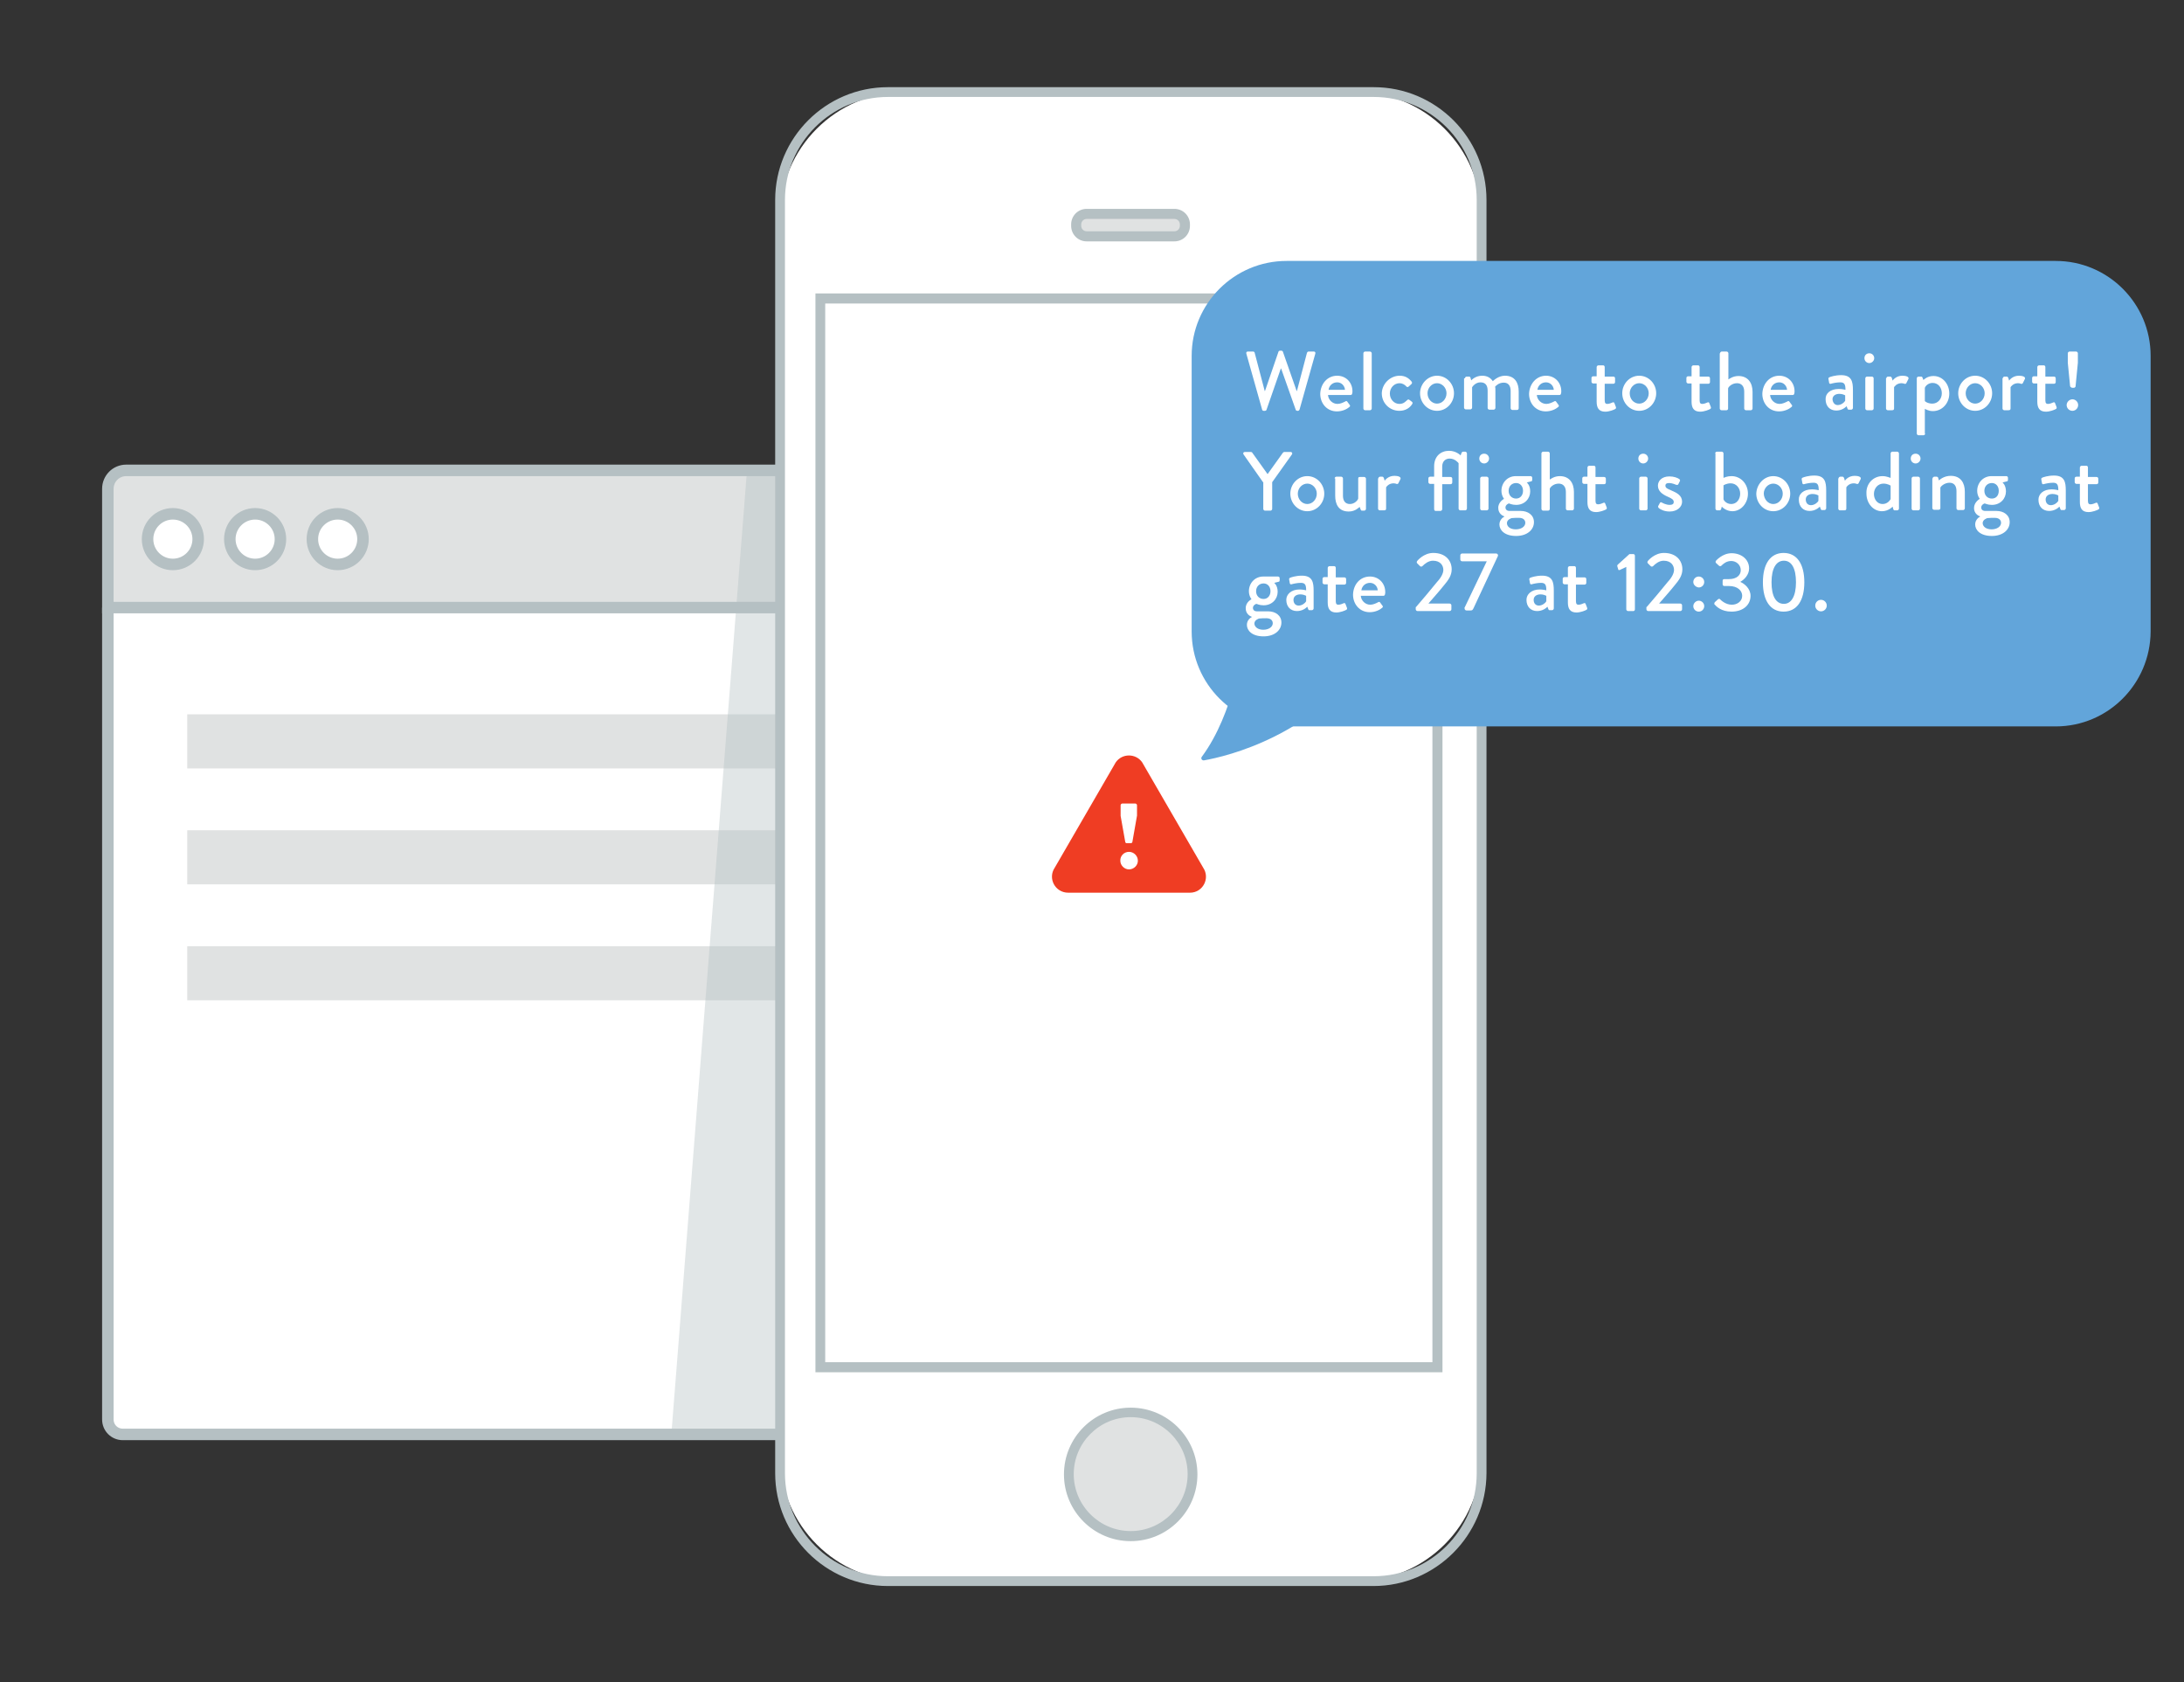 <?xml version="1.0" encoding="utf-8"?>
<!-- Generator: Adobe Illustrator 18.1.0, SVG Export Plug-In . SVG Version: 6.00 Build 0)  -->
<!DOCTYPE svg PUBLIC "-//W3C//DTD SVG 1.1//EN" "http://www.w3.org/Graphics/SVG/1.1/DTD/svg11.dtd">
<svg version="1.1" id="Layer_1" xmlns="http://www.w3.org/2000/svg" xmlns:xlink="http://www.w3.org/1999/xlink" x="0px" y="0px"
	 viewBox="0 0 759.3 584.7" enable-background="new 0 0 759.3 584.7" xml:space="preserve">
<rect x="0" y="0" width="759.3" height="584.7" fill="#333333" stroke="none"/>
<g>
	<path fill="#FFFFFF" stroke="#B5C0C3" stroke-width="4" stroke-miterlimit="10" d="M473.6,211.2v282.2c0,2.9-2.3,5.2-5.2,5.2H42.7
		c-2.9,0-5.2-2.3-5.2-5.2V211.2"/>
	<path fill="#E0E2E2" stroke="#B5C0C3" stroke-width="4" stroke-miterlimit="10" d="M473.6,211.2H37.5v-41.3c0-3.5,2.8-6.4,6.4-6.4
		h423.4c3.5,0,6.4,2.8,6.4,6.4V211.2z"/>
	<g>
		<ellipse fill="#FFFFFF" stroke="#B5C0C3" stroke-width="4" stroke-miterlimit="10" cx="60.1" cy="187.4" rx="8.8" ry="8.8"/>
		<ellipse fill="#FFFFFF" stroke="#B5C0C3" stroke-width="4" stroke-miterlimit="10" cx="88.7" cy="187.4" rx="8.8" ry="8.8"/>
		<ellipse fill="#FFFFFF" stroke="#B5C0C3" stroke-width="4" stroke-miterlimit="10" cx="117.4" cy="187.4" rx="8.8" ry="8.8"/>
	</g>
</g>
<rect x="65.1" y="248.3" fill="#E0E2E2" width="329" height="18.8"/>
<rect x="65.1" y="288.6" fill="#E0E2E2" width="329" height="18.8"/>
<rect x="65.1" y="328.9" fill="#E0E2E2" width="329" height="18.8"/>
<g>
	<path fill="#FFFFFF" d="M471.5,549.6H314.7c-24,0-43.5-19.5-43.5-43.5V75.5c0-24,19.5-43.5,43.5-43.5h156.8
		c24,0,43.5,19.5,43.5,43.5v430.5C515,530.1,495.5,549.6,471.5,549.6z"/>
	<path fill="#B5C0C3" d="M477.5,551.3H308.7c-21.6,0-39.2-17.6-39.2-39.2V69.5c0-21.6,17.6-39.2,39.2-39.2h168.9
		c21.6,0,39.2,17.6,39.2,39.2v442.6C516.7,533.7,499.1,551.3,477.5,551.3z M308.7,33.7c-19.7,0-35.8,16.1-35.8,35.8v442.6
		c0,19.7,16.1,35.8,35.8,35.8h168.9c19.7,0,35.8-16.1,35.8-35.8V69.5c0-19.7-16.1-35.8-35.8-35.8H308.7z"/>
</g>
<g>
	<circle fill="#E0E2E2" cx="393.1" cy="512.4" r="21.5"/>
	<path fill="#B5C0C3" d="M393.1,535.7c-12.8,0-23.2-10.4-23.2-23.2c0-12.8,10.4-23.2,23.2-23.2s23.2,10.4,23.2,23.2
		C416.3,525.3,405.9,535.7,393.1,535.7z M393.1,492.6c-10.9,0-19.8,8.9-19.8,19.8c0,10.9,8.9,19.8,19.8,19.8s19.8-8.9,19.8-19.8
		C412.9,501.5,404,492.6,393.1,492.6z"/>
</g>
<g>
	<rect x="285.2" y="103.7" fill="#FFFFFF" width="214.5" height="371.5"/>
	<path fill="#B5C0C3" d="M501.5,477h-218V102h218V477z M286.9,473.5H498V105.5H286.9V473.5z"/>
</g>
<g>
	<path fill="#E0E2E2" d="M408.4,82.2h-30.6c-2,0-3.6-1.6-3.6-3.6V78c0-2,1.6-3.6,3.6-3.6h30.6c2,0,3.6,1.6,3.6,3.6v0.6
		C412,80.6,410.4,82.2,408.4,82.2z"/>
	<path fill="#B5C0C3" d="M408.3,83.9h-30.5c-3,0-5.4-2.4-5.4-5.4V78c0-3,2.4-5.4,5.4-5.4h30.5c3,0,5.4,2.4,5.4,5.4v0.5
		C413.7,81.5,411.3,83.9,408.3,83.9z M377.8,76.1c-1.1,0-1.9,0.9-1.9,1.9v0.5c0,1.1,0.9,1.9,1.9,1.9h30.5c1.1,0,1.9-0.9,1.9-1.9V78
		c0-1.1-0.9-1.9-1.9-1.9H377.8z"/>
</g>
<g>
	<path fill="#EF3D23" d="M366.7,301.6l21.2-36.6c2.2-3.2,7-3.2,9.2,0l21.2,36.6c2.5,3.7-0.1,8.7-4.6,8.7h-42.3
		C366.8,310.3,364.2,305.3,366.7,301.6z"/>
</g>
<g>
	<path fill="#FFFFFF" d="M392.5,296.1c1.7,0,3.1,1.4,3.1,3.1c0,1.6-1.4,3-3.1,3c-1.6,0-3-1.4-3-3
		C389.4,297.5,390.8,296.1,392.5,296.1z M391.2,292.6l-1.6-9v-3.7c0-0.3,0.3-0.6,0.6-0.6h4.5c0.3,0,0.6,0.3,0.6,0.6v3.6l-1.6,9.1
		c0,0.3-0.3,0.5-0.6,0.5h-1.4C391.5,293.1,391.2,292.9,391.2,292.6z"/>
</g>
<polygon opacity="0.4" fill="#B5C0C3" points="271.1,498.6 233.4,498.6 259.7,163.6 271.1,163.6 "/>
<g>
	<g>
		<path fill="#62A5DA" d="M714.7,252.5H447.3c-18.2,0-33-14.8-33-33v-95.8c0-18.2,14.8-33,33-33h267.4c18.2,0,33,14.8,33,33v95.8
			C747.6,237.7,732.9,252.5,714.7,252.5z"/>
	</g>
	<g>
		<path fill="#FFFFFF" d="M433.3,122.9c-0.1-0.4,0.1-0.7,0.5-0.7h1.9c0.2,0,0.5,0.2,0.5,0.4l3.5,13.3h0.1l4.7-13.7
			c0.1-0.2,0.3-0.3,0.5-0.3h0.5c0.2,0,0.4,0.1,0.5,0.3l4.8,13.7h0.1l3.5-13.3c0.1-0.2,0.3-0.4,0.5-0.4h1.9c0.4,0,0.6,0.3,0.5,0.7
			l-5.5,19.5c-0.1,0.2-0.3,0.4-0.5,0.4H451c-0.2,0-0.4-0.1-0.5-0.3l-5.1-14.4h-0.1l-5,14.4c-0.1,0.2-0.3,0.3-0.5,0.3h-0.5
			c-0.2,0-0.5-0.2-0.5-0.4L433.3,122.9z"/>
		<path fill="#FFFFFF" d="M464.9,130.6c3,0,5.3,2.3,5.3,5.4c0,0.2,0,0.6-0.1,0.8c0,0.3-0.3,0.5-0.5,0.5h-7.9
			c0.1,1.6,1.5,3.1,3.3,3.1c1,0,2-0.5,2.6-0.8c0.3-0.2,0.6-0.3,0.8,0l0.8,1.1c0.2,0.2,0.3,0.5-0.1,0.8c-0.8,0.7-2.4,1.5-4.3,1.5
			c-3.5,0-5.8-2.8-5.8-6.1C459.1,133.5,461.4,130.6,464.9,130.6z M467.6,135.5c-0.1-1.4-1.2-2.6-2.7-2.6c-1.6,0-2.8,1.1-3,2.6H467.6
			z"/>
		<path fill="#FFFFFF" d="M474,122.8c0-0.3,0.3-0.6,0.6-0.6h1.7c0.3,0,0.6,0.3,0.6,0.6V142c0,0.3-0.3,0.6-0.6,0.6h-1.7
			c-0.3,0-0.6-0.3-0.6-0.6V122.8z"/>
		<path fill="#FFFFFF" d="M486.6,130.6c1.8,0,3.1,0.7,4.2,2.1c0.2,0.3,0.1,0.6-0.1,0.8l-1,0.9c-0.3,0.3-0.6,0.1-0.8-0.1
			c-0.5-0.6-1.4-1.1-2.3-1.1c-1.9,0-3.4,1.6-3.4,3.6c0,2,1.5,3.6,3.3,3.6c1.5,0,2.1-0.8,2.7-1.3c0.3-0.3,0.5-0.3,0.8-0.1l0.8,0.6
			c0.3,0.2,0.4,0.5,0.2,0.8c-0.9,1.5-2.5,2.4-4.5,2.4c-3.3,0-6.1-2.6-6.1-6.1C480.5,133.3,483.4,130.6,486.6,130.6z"/>
		<path fill="#FFFFFF" d="M499.6,130.6c3.3,0,5.9,2.8,5.9,6.1c0,3.3-2.6,6.1-5.9,6.1c-3.3,0-5.9-2.8-5.9-6.1
			C493.7,133.4,496.4,130.6,499.6,130.6z M499.6,140.3c1.8,0,3.3-1.6,3.3-3.6c0-1.9-1.5-3.5-3.3-3.5c-1.8,0-3.3,1.6-3.3,3.5
			C496.3,138.7,497.8,140.3,499.6,140.3z"/>
		<path fill="#FFFFFF" d="M509.3,131.5c0-0.3,0.3-0.6,0.6-0.6h0.8c0.3,0,0.4,0.1,0.5,0.3l0.3,1c0.3-0.3,1.6-1.6,3.8-1.6
			c1.7,0,2.9,0.7,3.7,1.9c0.3-0.3,2-1.9,4.2-1.9c3.5,0,4.8,2.5,4.8,5.5v5.8c0,0.3-0.2,0.6-0.6,0.6h-1.6c-0.3,0-0.6-0.3-0.6-0.6v-6
			c0-1.8-0.8-2.9-2.4-2.9c-1.8,0-2.8,1.2-3,1.4c0.1,0.3,0.1,0.8,0.1,1.4v6c0,0.3-0.3,0.6-0.6,0.6h-1.5c-0.3,0-0.6-0.3-0.6-0.6v-6
			c0-1.9-0.8-2.9-2.5-2.9c-1.7,0-2.7,1.4-2.9,1.7v7.1c0,0.3-0.3,0.6-0.6,0.6h-1.6c-0.3,0-0.6-0.3-0.6-0.6V131.5z"/>
		<path fill="#FFFFFF" d="M537.5,130.6c3,0,5.3,2.3,5.3,5.4c0,0.2,0,0.6-0.1,0.8c0,0.3-0.3,0.5-0.5,0.5h-7.9
			c0.1,1.6,1.5,3.1,3.3,3.1c1,0,2-0.5,2.6-0.8c0.3-0.2,0.6-0.3,0.8,0l0.8,1.1c0.2,0.2,0.3,0.5-0.1,0.8c-0.8,0.7-2.4,1.5-4.3,1.5
			c-3.5,0-5.8-2.8-5.8-6.1C531.7,133.5,534.1,130.6,537.5,130.6z M540.2,135.5c-0.1-1.4-1.2-2.6-2.7-2.6c-1.6,0-2.8,1.1-3,2.6H540.2
			z"/>
		<path fill="#FFFFFF" d="M555.1,133.3h-1.2c-0.3,0-0.6-0.3-0.6-0.6v-1.3c0-0.3,0.2-0.6,0.6-0.6h1.2v-3.2c0-0.3,0.3-0.6,0.6-0.6
			l1.7,0c0.3,0,0.5,0.3,0.5,0.6v3.3h3c0.3,0,0.6,0.2,0.6,0.6v1.3c0,0.3-0.2,0.6-0.6,0.6h-3v5.8c0,1,0.4,1.2,0.9,1.2
			c0.6,0,1.4-0.3,1.8-0.5c0.4-0.2,0.6,0,0.7,0.3l0.5,1.3c0.1,0.3,0,0.6-0.3,0.7c-0.3,0.2-2,0.9-3.4,0.9c-2.3,0-3-1.4-3-3.5V133.3z"
			/>
		<path fill="#FFFFFF" d="M569.9,130.6c3.3,0,5.9,2.8,5.9,6.1c0,3.3-2.6,6.1-5.9,6.1s-5.9-2.8-5.9-6.1
			C564,133.4,566.6,130.6,569.9,130.6z M569.9,140.3c1.8,0,3.3-1.6,3.3-3.6c0-1.9-1.5-3.5-3.3-3.5s-3.3,1.6-3.3,3.5
			C566.6,138.7,568,140.3,569.9,140.3z"/>
		<path fill="#FFFFFF" d="M588.1,133.3h-1.2c-0.3,0-0.6-0.3-0.6-0.6v-1.3c0-0.3,0.2-0.6,0.6-0.6h1.2v-3.2c0-0.3,0.3-0.6,0.6-0.6
			l1.7,0c0.3,0,0.5,0.3,0.5,0.6v3.3h3c0.3,0,0.6,0.2,0.6,0.6v1.3c0,0.3-0.2,0.6-0.6,0.6h-3v5.8c0,1,0.4,1.2,0.9,1.2
			c0.6,0,1.4-0.3,1.8-0.5c0.4-0.2,0.6,0,0.7,0.3l0.5,1.3c0.1,0.3,0,0.6-0.3,0.7c-0.3,0.2-2,0.9-3.4,0.9c-2.3,0-3-1.4-3-3.5V133.3z"
			/>
		<path fill="#FFFFFF" d="M598,122.8c0-0.3,0.3-0.6,0.6-0.6h1.7c0.3,0,0.6,0.3,0.6,0.6v9.1c0.3-0.2,1.6-1.2,3.5-1.2
			c3.3,0,4.9,2.4,4.9,5.5v5.8c0,0.3-0.3,0.6-0.6,0.6H607c-0.3,0-0.6-0.3-0.6-0.6v-5.9c0-1.9-1-2.9-2.5-2.9c-1.8,0-3,1.3-3.1,1.8v7
			c0,0.3-0.2,0.6-0.6,0.6h-1.7c-0.3,0-0.6-0.3-0.6-0.6V122.8z"/>
		<path fill="#FFFFFF" d="M618.6,130.6c3,0,5.3,2.3,5.3,5.4c0,0.2,0,0.6-0.1,0.8c0,0.3-0.3,0.5-0.5,0.5h-7.9
			c0.1,1.6,1.5,3.1,3.3,3.1c1,0,2-0.5,2.6-0.8c0.3-0.2,0.6-0.3,0.8,0l0.8,1.1c0.2,0.2,0.3,0.5-0.1,0.8c-0.8,0.7-2.4,1.5-4.3,1.5
			c-3.5,0-5.8-2.8-5.8-6.1C612.8,133.5,615.1,130.6,618.6,130.6z M621.3,135.5c-0.1-1.4-1.2-2.6-2.7-2.6c-1.6,0-2.8,1.1-3,2.6H621.3
			z"/>
		<path fill="#FFFFFF" d="M639.3,135.2c1.2,0,2.3,0.3,2.3,0.3c0-1.8-0.3-2.6-1.8-2.6c-1.3,0-2.6,0.3-3.3,0.5
			c-0.3,0.1-0.6-0.1-0.6-0.5l-0.2-1.1c-0.1-0.4,0.1-0.6,0.4-0.7c0.2-0.1,1.9-0.7,4-0.7c3.7,0,4.1,2.3,4.1,5.2v6.2
			c0,0.3-0.3,0.6-0.6,0.6h-0.8c-0.3,0-0.4-0.1-0.5-0.4l-0.3-0.8c-0.6,0.6-1.8,1.5-3.6,1.5c-2.2,0-3.7-1.5-3.7-3.9
			C634.6,136.8,636.3,135.2,639.3,135.2z M638.9,140.8c1.2,0,2.3-0.9,2.6-1.5v-1.9c-0.2-0.1-1-0.5-2-0.5c-1.4,0-2.4,0.7-2.4,1.9
			C637.2,140,637.9,140.8,638.9,140.8z"/>
		<path fill="#FFFFFF" d="M648.2,124.5c0-1,0.7-1.7,1.7-1.7c1,0,1.7,0.8,1.7,1.7c0,0.9-0.8,1.7-1.7,1.7
			C648.9,126.2,648.2,125.4,648.2,124.5z M648.5,131.5c0-0.3,0.3-0.6,0.6-0.6h1.7c0.3,0,0.6,0.3,0.6,0.6V142c0,0.3-0.3,0.6-0.6,0.6
			h-1.7c-0.3,0-0.6-0.3-0.6-0.6V131.5z"/>
		<path fill="#FFFFFF" d="M655.8,131.5c0-0.3,0.3-0.6,0.6-0.6h0.8c0.2,0,0.4,0.2,0.5,0.4l0.3,1c0.2-0.3,1.3-1.7,3.4-1.7
			c1.1,0,2.4,0.3,2.1,1.1l-0.7,1.4c-0.1,0.3-0.4,0.4-0.7,0.3c-0.2-0.1-0.6-0.2-1-0.2c-1.7,0-2.5,1.2-2.6,1.4v7.4
			c0,0.5-0.3,0.6-0.8,0.6h-1.4c-0.3,0-0.6-0.3-0.6-0.6V131.5z"/>
		<path fill="#FFFFFF" d="M669.3,150.7c0,0.3-0.2,0.6-0.6,0.6H667c-0.3,0-0.6-0.3-0.6-0.6v-19.2c0-0.3,0.3-0.6,0.6-0.6h0.9
			c0.2,0,0.4,0.1,0.5,0.4l0.3,0.8c0.2-0.2,1.4-1.4,3.5-1.4c3.2,0,5.5,2.8,5.5,6.1c0,3.4-2.5,6.1-5.7,6.1c-1.5,0-2.6-0.7-2.8-0.8
			V150.7z M671.8,140.3c1.9,0,3.3-1.6,3.3-3.6c0-1.9-1.2-3.6-3.2-3.6c-1.7,0-2.6,1.3-2.7,1.7v4.6
			C669.2,139.5,670.2,140.3,671.8,140.3z"/>
		<path fill="#FFFFFF" d="M686.7,130.6c3.3,0,5.9,2.8,5.9,6.1c0,3.3-2.6,6.1-5.9,6.1s-5.9-2.8-5.9-6.1
			C680.8,133.4,683.4,130.6,686.7,130.6z M686.7,140.3c1.8,0,3.3-1.6,3.3-3.6c0-1.9-1.5-3.5-3.3-3.5c-1.8,0-3.3,1.6-3.3,3.5
			C683.4,138.7,684.9,140.3,686.7,140.3z"/>
		<path fill="#FFFFFF" d="M696.3,131.5c0-0.3,0.3-0.6,0.6-0.6h0.8c0.2,0,0.4,0.2,0.5,0.4l0.3,1c0.2-0.3,1.3-1.7,3.4-1.7
			c1.1,0,2.4,0.3,2.1,1.1l-0.7,1.4c-0.1,0.3-0.4,0.4-0.7,0.3c-0.2-0.1-0.6-0.2-1-0.2c-1.7,0-2.5,1.2-2.6,1.4v7.4
			c0,0.5-0.3,0.6-0.8,0.6h-1.4c-0.3,0-0.6-0.3-0.6-0.6V131.5z"/>
		<path fill="#FFFFFF" d="M708.3,133.3h-1.2c-0.3,0-0.6-0.3-0.6-0.6v-1.3c0-0.3,0.2-0.6,0.6-0.6h1.2v-3.2c0-0.3,0.3-0.6,0.6-0.6
			l1.7,0c0.3,0,0.5,0.3,0.5,0.6v3.3h3c0.3,0,0.6,0.2,0.6,0.6v1.3c0,0.3-0.2,0.6-0.6,0.6h-3v5.8c0,1,0.4,1.2,0.9,1.2
			c0.6,0,1.4-0.3,1.8-0.5c0.4-0.2,0.6,0,0.7,0.3l0.5,1.3c0.1,0.3,0,0.6-0.3,0.7c-0.3,0.2-2,0.9-3.4,0.9c-2.3,0-3-1.4-3-3.5V133.3z"
			/>
		<path fill="#FFFFFF" d="M720.5,138.8c1.1,0,2,0.9,2,2c0,1.1-0.9,2-2,2c-1.1,0-2-0.9-2-2C718.5,139.7,719.5,138.8,720.5,138.8z
			 M719.7,134.2l-0.8-8.1v-3.3c0-0.3,0.3-0.6,0.6-0.6h2.3c0.3,0,0.6,0.3,0.6,0.6v3.3l-0.8,8.2c0,0.2-0.3,0.5-0.6,0.5h-0.6
			C720,134.7,719.7,134.4,719.7,134.2z"/>
		<path fill="#FFFFFF" d="M439.1,167.6l-6.8-9.7c-0.2-0.4,0-0.8,0.5-0.8h2.1c0.2,0,0.4,0.1,0.5,0.3l5.3,7.4l5.3-7.4
			c0.1-0.1,0.3-0.3,0.5-0.3h2.2c0.5,0,0.7,0.5,0.5,0.8l-6.9,9.7v9.3c0,0.3-0.3,0.6-0.6,0.6h-1.9c-0.3,0-0.6-0.3-0.6-0.6V167.6z"/>
		<path fill="#FFFFFF" d="M454.5,165.5c3.3,0,5.9,2.8,5.9,6.1c0,3.3-2.6,6.1-5.9,6.1s-5.9-2.8-5.9-6.1
			C448.6,168.3,451.2,165.5,454.5,165.5z M454.5,175.2c1.8,0,3.3-1.6,3.3-3.6c0-1.9-1.5-3.5-3.3-3.5s-3.3,1.6-3.3,3.5
			C451.2,173.6,452.7,175.2,454.5,175.2z"/>
		<path fill="#FFFFFF" d="M464,166.3c0-0.3,0.3-0.6,0.6-0.6h1.7c0.3,0,0.6,0.3,0.6,0.6v6c0,1.9,0.9,2.9,2.4,2.9
			c1.7,0,2.8-1.4,2.9-1.9v-6.9c0-0.5,0.2-0.6,0.6-0.6h1.5c0.3,0,0.6,0.3,0.6,0.6v10.5c0,0.3-0.3,0.6-0.6,0.6h-0.8
			c-0.3,0-0.4-0.2-0.5-0.5l-0.3-0.8c-0.3,0.2-1.5,1.6-3.8,1.6c-3.5,0-4.7-2.5-4.7-5.5V166.3z"/>
		<path fill="#FFFFFF" d="M479.2,166.3c0-0.3,0.3-0.6,0.6-0.6h0.8c0.2,0,0.4,0.2,0.5,0.4l0.3,1c0.2-0.3,1.3-1.7,3.4-1.7
			c1.1,0,2.4,0.3,2.1,1.1l-0.7,1.4c-0.1,0.3-0.4,0.4-0.7,0.3c-0.2-0.1-0.6-0.2-1-0.2c-1.7,0-2.5,1.2-2.6,1.4v7.4
			c0,0.5-0.3,0.6-0.8,0.6h-1.4c-0.3,0-0.6-0.3-0.6-0.6V166.3z"/>
		<path fill="#FFFFFF" d="M498.6,168.2h-1.4c-0.3,0-0.6-0.3-0.6-0.6v-1.3c0-0.3,0.2-0.6,0.6-0.6h1.4v-3.6c0-3.6,2.4-5.4,5.2-5.4
			c2.5,0,4,1.6,4,1.6l0.3-0.8c0.1-0.3,0.3-0.5,0.6-0.5h0.7c0.3,0,0.6,0.3,0.6,0.6v19.2c0,0.3-0.3,0.6-0.6,0.6h-1.7
			c-0.3,0-0.6-0.3-0.6-0.6v-15.8c-0.1-0.1-1.2-1.6-3.1-1.6c-1.3,0-2.6,0.8-2.6,2.8v3.6h2.9c0.3,0,0.6,0.2,0.6,0.6v1.3
			c0,0.3-0.2,0.6-0.6,0.6h-2.9v8.7c0,0.3-0.3,0.6-0.6,0.6h-1.7c-0.3,0-0.5-0.3-0.5-0.6V168.2z"/>
		<path fill="#FFFFFF" d="M514.3,159.4c0-1,0.7-1.7,1.7-1.7c1,0,1.7,0.8,1.7,1.7c0,0.9-0.8,1.7-1.7,1.7
			C515,161.1,514.3,160.3,514.3,159.4z M514.6,166.3c0-0.3,0.3-0.6,0.6-0.6h1.7c0.3,0,0.6,0.3,0.6,0.6v10.5c0,0.3-0.3,0.6-0.6,0.6
			h-1.7c-0.3,0-0.6-0.3-0.6-0.6V166.3z"/>
		<path fill="#FFFFFF" d="M522.9,173.4c0,0-0.9-1.1-0.9-2.8c0-2.7,2-5.1,5-5.1h5.1c0.3,0,0.6,0.2,0.6,0.6v0.7c0,0.2-0.1,0.5-0.3,0.5
			l-1.6,0.4c0,0,1.2,0.9,1.2,3.1c0,2.5-1.9,4.7-4.9,4.7c-1.5,0-2.3-0.5-2.5-0.5c-0.2,0-1.2,0.5-1.2,1.4c0,0.7,0.5,1.2,1.4,1.2h3.9
			c2.5,0,4.6,1.4,4.6,3.9c0,2.6-2.3,4.8-6.2,4.8c-4.1,0-5.8-2.1-5.8-4c0-1.7,1.4-2.6,1.7-2.7v-0.1c-0.6-0.2-2.1-1-2.1-2.9
			C520.8,174.5,522.9,173.4,522.9,173.4z M527,184c1.8,0,3.3-0.9,3.3-2.3c0-0.5-0.3-1.7-2.2-1.7c-0.8,0-1.7,0-2.6,0.1
			c-0.2,0.1-1.6,0.5-1.6,1.8C524,183.2,525.2,184,527,184z M529.5,170.6c0-1.6-1-2.7-2.4-2.7c-1.5,0-2.6,1.1-2.6,2.7
			c0,1.6,1.1,2.7,2.6,2.7C528.5,173.3,529.5,172.2,529.5,170.6z"/>
		<path fill="#FFFFFF" d="M535.9,157.6c0-0.3,0.3-0.6,0.6-0.6h1.7c0.3,0,0.6,0.3,0.6,0.6v9.1c0.3-0.2,1.6-1.2,3.5-1.2
			c3.3,0,4.9,2.4,4.9,5.5v5.8c0,0.3-0.3,0.6-0.6,0.6h-1.6c-0.3,0-0.6-0.3-0.6-0.6V171c0-1.9-1-2.9-2.5-2.9c-1.8,0-3,1.3-3.1,1.8v7
			c0,0.3-0.2,0.6-0.6,0.6h-1.7c-0.3,0-0.6-0.3-0.6-0.6V157.6z"/>
		<path fill="#FFFFFF" d="M551.9,168.2h-1.2c-0.3,0-0.6-0.3-0.6-0.6v-1.3c0-0.3,0.2-0.6,0.6-0.6h1.2v-3.2c0-0.3,0.3-0.6,0.6-0.6
			l1.7,0c0.3,0,0.5,0.3,0.5,0.6v3.3h3c0.3,0,0.6,0.2,0.6,0.6v1.3c0,0.3-0.2,0.6-0.6,0.6h-3v5.8c0,1,0.4,1.2,0.9,1.2
			c0.6,0,1.4-0.3,1.8-0.5c0.4-0.2,0.6,0,0.7,0.3l0.5,1.3c0.1,0.3,0,0.6-0.3,0.7c-0.3,0.2-2,0.9-3.4,0.9c-2.3,0-3-1.4-3-3.5V168.2z"
			/>
		<path fill="#FFFFFF" d="M569.6,159.4c0-1,0.7-1.7,1.7-1.7c1,0,1.7,0.8,1.7,1.7c0,0.9-0.8,1.7-1.7,1.7
			C570.3,161.1,569.6,160.3,569.6,159.4z M569.9,166.3c0-0.3,0.3-0.6,0.6-0.6h1.7c0.3,0,0.6,0.3,0.6,0.6v10.5c0,0.3-0.3,0.6-0.6,0.6
			h-1.7c-0.3,0-0.6-0.3-0.6-0.6V166.3z"/>
		<path fill="#FFFFFF" d="M576.5,175.9l0.6-1.1c0.1-0.2,0.4-0.3,0.7-0.1c0,0,1.3,0.8,2.7,0.8c0.9,0,1.4-0.3,1.4-1
			c0-0.8-0.6-1.2-2.2-1.9c-1.8-0.8-3.3-1.9-3.3-3.8c0-1.5,1.2-3.2,4-3.2c1.6,0,2.8,0.5,3.4,0.9c0.3,0.2,0.4,0.6,0.2,0.8l-0.5,1
			c-0.1,0.3-0.5,0.3-0.8,0.2c0,0-1.3-0.6-2.4-0.6c-1,0-1.3,0.4-1.3,0.9c0,0.8,0.7,1.1,1.9,1.6c2.1,0.9,3.9,1.8,3.9,4
			c0,1.8-1.7,3.4-4.3,3.4c-1.9,0-3.2-0.7-3.8-1.2C576.5,176.4,576.4,176.1,576.5,175.9z"/>
		<path fill="#FFFFFF" d="M596.3,157.6c0-0.3,0.3-0.6,0.6-0.6h1.7c0.3,0,0.6,0.3,0.6,0.6v8.5c0.3-0.1,1.3-0.6,2.8-0.6
			c3.2,0,5.7,2.7,5.7,6.1c0,3.3-2.4,6.1-5.4,6.1c-2.3,0-3.7-1.6-3.7-1.6l-0.2,0.8c-0.1,0.3-0.3,0.5-0.5,0.5h-0.9
			c-0.3,0-0.6-0.3-0.6-0.6V157.6z M601.9,175.2c1.9,0,3.1-1.7,3.1-3.6c0-2-1.4-3.6-3.3-3.6c-1.5,0-2.5,0.7-2.5,0.7v4.8
			C599.2,173.8,600.1,175.2,601.9,175.2z"/>
		<path fill="#FFFFFF" d="M616.5,165.5c3.3,0,5.9,2.8,5.9,6.1c0,3.3-2.6,6.1-5.9,6.1s-5.9-2.8-5.9-6.1
			C610.7,168.3,613.3,165.5,616.5,165.5z M616.5,175.2c1.8,0,3.3-1.6,3.3-3.6c0-1.9-1.5-3.5-3.3-3.5c-1.8,0-3.3,1.6-3.3,3.5
			C613.3,173.6,614.7,175.2,616.5,175.2z"/>
		<path fill="#FFFFFF" d="M630,170.1c1.2,0,2.3,0.3,2.3,0.3c0-1.8-0.3-2.6-1.8-2.6c-1.3,0-2.6,0.3-3.3,0.5c-0.3,0.1-0.6-0.1-0.6-0.5
			l-0.2-1.1c-0.1-0.4,0.1-0.6,0.4-0.7c0.2-0.1,1.9-0.7,4-0.7c3.7,0,4.1,2.3,4.1,5.2v6.2c0,0.3-0.3,0.6-0.6,0.6h-0.8
			c-0.3,0-0.4-0.1-0.5-0.4l-0.3-0.8c-0.6,0.6-1.8,1.5-3.6,1.5c-2.2,0-3.7-1.5-3.7-3.9C625.3,171.7,627,170.1,630,170.1z
			 M629.6,175.6c1.2,0,2.3-0.9,2.6-1.5v-1.9c-0.2-0.1-1-0.5-2-0.5c-1.4,0-2.4,0.7-2.4,1.9C627.8,174.8,628.5,175.6,629.6,175.6z"/>
		<path fill="#FFFFFF" d="M639.2,166.3c0-0.3,0.3-0.6,0.6-0.6h0.8c0.2,0,0.4,0.2,0.5,0.4l0.3,1c0.2-0.3,1.3-1.7,3.4-1.7
			c1.1,0,2.4,0.3,2.1,1.1l-0.7,1.4c-0.1,0.3-0.4,0.4-0.7,0.3c-0.2-0.1-0.6-0.2-1-0.2c-1.7,0-2.5,1.2-2.6,1.4v7.4
			c0,0.5-0.3,0.6-0.8,0.6h-1.4c-0.3,0-0.6-0.3-0.6-0.6V166.3z"/>
		<path fill="#FFFFFF" d="M654.5,165.5c1.5,0,2.5,0.6,2.8,0.6v-8.5c0-0.3,0.3-0.6,0.6-0.6h1.7c0.3,0,0.6,0.3,0.6,0.6v19.2
			c0,0.3-0.3,0.6-0.6,0.6h-0.9c-0.3,0-0.4-0.2-0.5-0.5l-0.2-0.8c0,0-1.4,1.6-3.7,1.6c-3.1,0-5.4-2.8-5.4-6.1
			C648.7,168.2,651.2,165.5,654.5,165.5z M654.5,175.2c1.8,0,2.6-1.4,2.8-1.7v-4.7c0,0-1-0.7-2.5-0.7c-1.9,0-3.3,1.6-3.3,3.6
			C651.5,173.6,652.7,175.2,654.5,175.2z"/>
		<path fill="#FFFFFF" d="M664.3,159.4c0-1,0.7-1.7,1.7-1.7c1,0,1.7,0.8,1.7,1.7c0,0.9-0.8,1.7-1.7,1.7
			C665,161.1,664.3,160.3,664.3,159.4z M664.6,166.3c0-0.3,0.3-0.6,0.6-0.6h1.7c0.3,0,0.6,0.3,0.6,0.6v10.5c0,0.3-0.3,0.6-0.6,0.6
			h-1.7c-0.3,0-0.6-0.3-0.6-0.6V166.3z"/>
		<path fill="#FFFFFF" d="M671.9,166.3c0-0.3,0.3-0.6,0.6-0.6h0.8c0.2,0,0.4,0.1,0.5,0.3l0.3,1c0.2-0.2,1.7-1.6,4.1-1.6
			c3.5,0,4.9,2.5,4.9,5.5v5.8c0,0.3-0.3,0.6-0.6,0.6h-1.7c-0.3,0-0.6-0.3-0.6-0.6v-6c0-1.9-0.9-2.9-2.4-2.9c-1.8,0-3.1,1.3-3.2,1.7
			v7.1c0,0.4-0.2,0.6-0.7,0.6h-1.5c-0.3,0-0.6-0.3-0.6-0.6V166.3z"/>
		<path fill="#FFFFFF" d="M688.3,173.4c0,0-0.9-1.1-0.9-2.8c0-2.7,2-5.1,5-5.1h5.1c0.3,0,0.6,0.2,0.6,0.6v0.7c0,0.2-0.1,0.5-0.3,0.5
			l-1.6,0.4c0,0,1.2,0.9,1.2,3.1c0,2.5-1.9,4.7-4.9,4.7c-1.5,0-2.3-0.5-2.5-0.5c-0.2,0-1.2,0.5-1.2,1.4c0,0.7,0.5,1.2,1.4,1.2h3.9
			c2.5,0,4.6,1.4,4.6,3.9c0,2.6-2.3,4.8-6.2,4.8c-4.1,0-5.8-2.1-5.8-4c0-1.7,1.4-2.6,1.7-2.7v-0.1c-0.6-0.2-2.1-1-2.1-2.9
			C686.3,174.5,688.3,173.4,688.3,173.4z M692.4,184c1.8,0,3.3-0.9,3.3-2.3c0-0.5-0.3-1.7-2.2-1.7c-0.8,0-1.7,0-2.6,0.1
			c-0.2,0.1-1.6,0.5-1.6,1.8C689.4,183.2,690.7,184,692.4,184z M694.9,170.6c0-1.6-1-2.7-2.4-2.7c-1.5,0-2.6,1.1-2.6,2.7
			c0,1.6,1.1,2.7,2.6,2.7C694,173.3,694.9,172.2,694.9,170.6z"/>
		<path fill="#FFFFFF" d="M713.3,170.1c1.2,0,2.3,0.3,2.3,0.3c0-1.8-0.3-2.6-1.8-2.6c-1.3,0-2.6,0.3-3.3,0.5
			c-0.3,0.1-0.6-0.1-0.6-0.5l-0.2-1.1c-0.1-0.4,0.1-0.6,0.4-0.7c0.2-0.1,1.9-0.7,4-0.7c3.7,0,4.1,2.3,4.1,5.2v6.2
			c0,0.3-0.3,0.6-0.6,0.6h-0.8c-0.3,0-0.4-0.1-0.5-0.4l-0.3-0.8c-0.6,0.6-1.8,1.5-3.6,1.5c-2.2,0-3.7-1.5-3.7-3.9
			C708.7,171.7,710.4,170.1,713.3,170.1z M713,175.6c1.2,0,2.3-0.9,2.6-1.5v-1.9c-0.2-0.1-1-0.5-2-0.5c-1.4,0-2.4,0.7-2.4,1.9
			C711.2,174.8,711.9,175.6,713,175.6z"/>
		<path fill="#FFFFFF" d="M723.1,168.2h-1.2c-0.3,0-0.6-0.3-0.6-0.6v-1.3c0-0.3,0.2-0.6,0.6-0.6h1.2v-3.2c0-0.3,0.3-0.6,0.6-0.6
			l1.7,0c0.3,0,0.5,0.3,0.5,0.6v3.3h3c0.3,0,0.6,0.2,0.6,0.6v1.3c0,0.3-0.2,0.6-0.6,0.6h-3v5.8c0,1,0.4,1.2,0.9,1.2
			c0.6,0,1.4-0.3,1.8-0.5c0.4-0.2,0.6,0,0.7,0.3l0.5,1.3c0.1,0.3,0,0.6-0.3,0.7c-0.3,0.2-2,0.9-3.4,0.9c-2.3,0-3-1.4-3-3.5V168.2z"
			/>
		<path fill="#FFFFFF" d="M435.1,208.3c0,0-0.9-1.1-0.9-2.8c0-2.7,2-5.1,5-5.1h5.1c0.3,0,0.6,0.2,0.6,0.6v0.7c0,0.2-0.1,0.5-0.3,0.5
			l-1.6,0.4c0,0,1.2,0.9,1.2,3.1c0,2.5-1.9,4.7-4.9,4.7c-1.5,0-2.3-0.5-2.5-0.5c-0.2,0-1.2,0.5-1.2,1.4c0,0.7,0.5,1.2,1.4,1.2h3.9
			c2.5,0,4.6,1.4,4.6,3.9c0,2.6-2.3,4.8-6.2,4.8c-4.1,0-5.8-2.1-5.8-4c0-1.7,1.4-2.6,1.7-2.7v-0.1c-0.6-0.2-2.1-1-2.1-2.9
			C433,209.3,435.1,208.3,435.1,208.3z M439.2,218.9c1.8,0,3.3-0.9,3.3-2.3c0-0.5-0.3-1.7-2.2-1.7c-0.8,0-1.7,0-2.6,0.1
			c-0.2,0.1-1.6,0.5-1.6,1.8C436.2,218,437.4,218.9,439.2,218.9z M441.7,205.5c0-1.6-1-2.7-2.4-2.7c-1.5,0-2.6,1.1-2.6,2.7
			c0,1.6,1.1,2.7,2.6,2.7C440.7,208.2,441.7,207.1,441.7,205.5z"/>
		<path fill="#FFFFFF" d="M451.8,204.9c1.2,0,2.3,0.3,2.3,0.3c0-1.8-0.3-2.6-1.8-2.6c-1.3,0-2.6,0.3-3.3,0.5
			c-0.3,0.1-0.6-0.1-0.6-0.5l-0.2-1.1c-0.1-0.4,0.1-0.6,0.4-0.7c0.2-0.1,1.9-0.7,4-0.7c3.7,0,4.1,2.3,4.1,5.2v6.2
			c0,0.3-0.3,0.6-0.6,0.6h-0.8c-0.3,0-0.4-0.1-0.5-0.4l-0.3-0.8c-0.6,0.6-1.8,1.5-3.6,1.5c-2.2,0-3.7-1.5-3.7-3.9
			C447.2,206.6,448.9,204.9,451.8,204.9z M451.5,210.5c1.2,0,2.3-0.9,2.6-1.5v-1.9c-0.2-0.1-1-0.5-2-0.5c-1.4,0-2.4,0.7-2.4,1.9
			C449.7,209.7,450.4,210.5,451.5,210.5z"/>
		<path fill="#FFFFFF" d="M461.6,203.1h-1.2c-0.3,0-0.6-0.3-0.6-0.6v-1.3c0-0.3,0.2-0.6,0.6-0.6h1.2v-3.2c0-0.3,0.3-0.6,0.6-0.6
			l1.7,0c0.3,0,0.5,0.3,0.5,0.6v3.3h3c0.3,0,0.6,0.2,0.6,0.6v1.3c0,0.3-0.2,0.6-0.6,0.6h-3v5.8c0,1,0.4,1.2,0.9,1.2
			c0.6,0,1.4-0.3,1.8-0.5c0.4-0.2,0.6,0,0.7,0.3l0.5,1.3c0.1,0.3,0,0.6-0.3,0.7c-0.3,0.2-2,0.9-3.4,0.9c-2.3,0-3-1.4-3-3.5V203.1z"
			/>
		<path fill="#FFFFFF" d="M476.3,200.4c3,0,5.3,2.3,5.3,5.4c0,0.2,0,0.6-0.1,0.8c0,0.3-0.3,0.5-0.5,0.5h-7.9
			c0.1,1.6,1.5,3.1,3.3,3.1c1,0,2-0.5,2.6-0.8c0.3-0.2,0.6-0.3,0.8,0l0.8,1.1c0.2,0.2,0.3,0.5-0.1,0.8c-0.8,0.7-2.4,1.5-4.3,1.5
			c-3.5,0-5.8-2.8-5.8-6.1C470.5,203.2,472.8,200.4,476.3,200.4z M479,205.2c-0.1-1.4-1.2-2.6-2.7-2.6c-1.6,0-2.8,1.1-3,2.6H479z"/>
		<path fill="#FFFFFF" d="M492.3,211c2.1-2.4,5.2-6.1,7.3-8.7c1.5-1.6,2.2-3.1,2.2-4.2c0-1.5-1-3.2-3.6-3.2c-1.6,0-2.9,1.1-3.7,1.9
			c-0.2,0.2-0.6,0.2-0.8,0l-1-1c-0.2-0.2-0.2-0.5,0-0.8c0,0,2.2-2.8,5.6-2.8c4.2,0,6.4,2.6,6.4,5.7c0,2.2-1.2,3.8-2.8,5.7
			c-1.5,1.9-3.6,4.2-5.3,6.2h7.4c0.3,0,0.6,0.3,0.6,0.6v1.4c0,0.3-0.3,0.6-0.6,0.6h-11.2c-0.3,0-0.6-0.3-0.6-0.6V211z"/>
		<path fill="#FFFFFF" d="M509.1,211.4l7.8-16.3h-8.6c-0.3,0-0.6-0.3-0.6-0.6v-1.5c0-0.3,0.3-0.6,0.6-0.6h11.9
			c0.3,0,0.6,0.3,0.6,0.6v0.2l-8.5,18.2c-0.3,0.6-0.4,0.8-1.1,0.8h-1.3c-0.4,0-0.7-0.3-0.7-0.6V211.4z"/>
		<path fill="#FFFFFF" d="M535.3,204.9c1.2,0,2.3,0.3,2.3,0.3c0-1.8-0.3-2.6-1.8-2.6c-1.3,0-2.6,0.3-3.3,0.5
			c-0.3,0.1-0.6-0.1-0.6-0.5l-0.2-1.1c-0.1-0.4,0.1-0.6,0.4-0.7c0.2-0.1,1.9-0.7,4-0.7c3.7,0,4.1,2.3,4.1,5.2v6.2
			c0,0.3-0.3,0.6-0.6,0.6h-0.8c-0.3,0-0.4-0.1-0.5-0.4l-0.3-0.8c-0.6,0.6-1.8,1.5-3.6,1.5c-2.2,0-3.7-1.5-3.7-3.9
			C530.7,206.6,532.4,204.9,535.3,204.9z M535,210.5c1.2,0,2.3-0.9,2.6-1.5v-1.9c-0.2-0.1-1-0.5-2-0.5c-1.4,0-2.4,0.7-2.4,1.9
			C533.2,209.7,533.9,210.5,535,210.5z"/>
		<path fill="#FFFFFF" d="M545.1,203.1h-1.2c-0.3,0-0.6-0.3-0.6-0.6v-1.3c0-0.3,0.2-0.6,0.6-0.6h1.2v-3.2c0-0.3,0.3-0.6,0.6-0.6
			l1.7,0c0.3,0,0.5,0.3,0.5,0.6v3.3h3c0.3,0,0.6,0.2,0.6,0.6v1.3c0,0.3-0.2,0.6-0.6,0.6h-3v5.8c0,1,0.4,1.2,0.9,1.2
			c0.6,0,1.4-0.3,1.8-0.5c0.4-0.2,0.6,0,0.7,0.3l0.5,1.3c0.1,0.3,0,0.6-0.3,0.7c-0.3,0.2-2,0.9-3.4,0.9c-2.3,0-3-1.4-3-3.5V203.1z"
			/>
		<path fill="#FFFFFF" d="M565.5,197l-2.3,1.1c-0.3,0.1-0.6,0.1-0.6-0.2l-0.3-1c-0.1-0.2,0-0.5,0.1-0.6l4.1-3.7h1.4
			c0.3,0,0.5,0.3,0.5,0.6v18.6c0,0.3-0.2,0.6-0.5,0.6H566c-0.3,0-0.6-0.3-0.6-0.6V197z"/>
		<path fill="#FFFFFF" d="M572.5,211c2.1-2.4,5.2-6.1,7.3-8.7c1.5-1.6,2.2-3.1,2.2-4.2c0-1.5-1-3.2-3.6-3.2c-1.6,0-2.9,1.1-3.7,1.9
			c-0.2,0.2-0.6,0.2-0.8,0l-1-1c-0.2-0.2-0.2-0.5,0-0.8c0,0,2.2-2.8,5.6-2.8c4.2,0,6.4,2.6,6.4,5.7c0,2.2-1.2,3.8-2.8,5.7
			c-1.5,1.9-3.6,4.2-5.3,6.2h7.4c0.3,0,0.6,0.3,0.6,0.6v1.4c0,0.3-0.3,0.6-0.6,0.6h-11.2c-0.3,0-0.6-0.3-0.6-0.6V211z"/>
		<path fill="#FFFFFF" d="M588.7,202.3c0-1,0.8-1.9,1.9-1.9c1,0,1.9,0.8,1.9,1.9c0,1-0.8,1.9-1.9,1.9
			C589.6,204.1,588.7,203.3,588.7,202.3z M590.6,208.8c1,0,1.9,0.8,1.9,1.9c0,1-0.8,1.9-1.9,1.9c-1,0-1.9-0.8-1.9-1.9
			C588.7,209.7,589.6,208.8,590.6,208.8z"/>
		<path fill="#FFFFFF" d="M596.2,209.3l1.1-1c0.3-0.2,0.6-0.2,0.8,0.1c0.2,0.2,1.8,1.8,4,1.8c1.9,0,3.6-1.2,3.6-3.1
			c0-1.7-1.5-3.4-4.6-3.4h-1.6c-0.3,0-0.6-0.2-0.6-0.6v-1.2c0-0.4,0.2-0.6,0.6-0.6h1.6c2.7,0,4.1-1.4,4.1-3.1c0-1.9-1.6-3.2-3.3-3.2
			c-1.7,0-2.8,1-3.4,1.6c-0.2,0.2-0.5,0.3-0.8,0.1l-1.1-1c-0.2-0.2-0.2-0.6,0-0.8c0,0,2.2-2.6,5.4-2.6c3.4,0,6.1,2.1,6.1,5.3
			c0,2.2-1.7,3.9-3,4.6v0.1c1.4,0.6,3.5,2.3,3.5,4.8c0,3.2-2.6,5.5-6.6,5.5c-3.6,0-5.3-1.8-6-2.6C596,209.8,596,209.5,596.2,209.3z"
			/>
		<path fill="#FFFFFF" d="M612.9,202.4c0-6.4,2.6-10.2,7.2-10.2c4.6,0,7.2,3.8,7.2,10.2c0,6.4-2.6,10.2-7.2,10.2
			C615.5,212.6,612.9,208.8,612.9,202.4z M624.4,202.4c0-4.8-1.5-7.5-4.2-7.5c-2.7,0-4.3,2.7-4.3,7.5c0,4.8,1.5,7.5,4.3,7.5
			C622.8,209.9,624.4,207.2,624.4,202.4z"/>
		<path fill="#FFFFFF" d="M633.1,208.5c1.1,0,2,0.9,2,2c0,1.1-0.9,2-2,2c-1.1,0-2-0.9-2-2C631.1,209.4,632,208.5,633.1,208.5z"/>
	</g>
	<path fill="#62A5DA" d="M431.8,224.9c0,0-2.6,22.8-14,38.2c-0.4,0.6,0.1,1.3,0.8,1.2c7.9-1.4,38.6-8.5,58-37.4L431.8,224.9z"/>
</g>
</svg>
